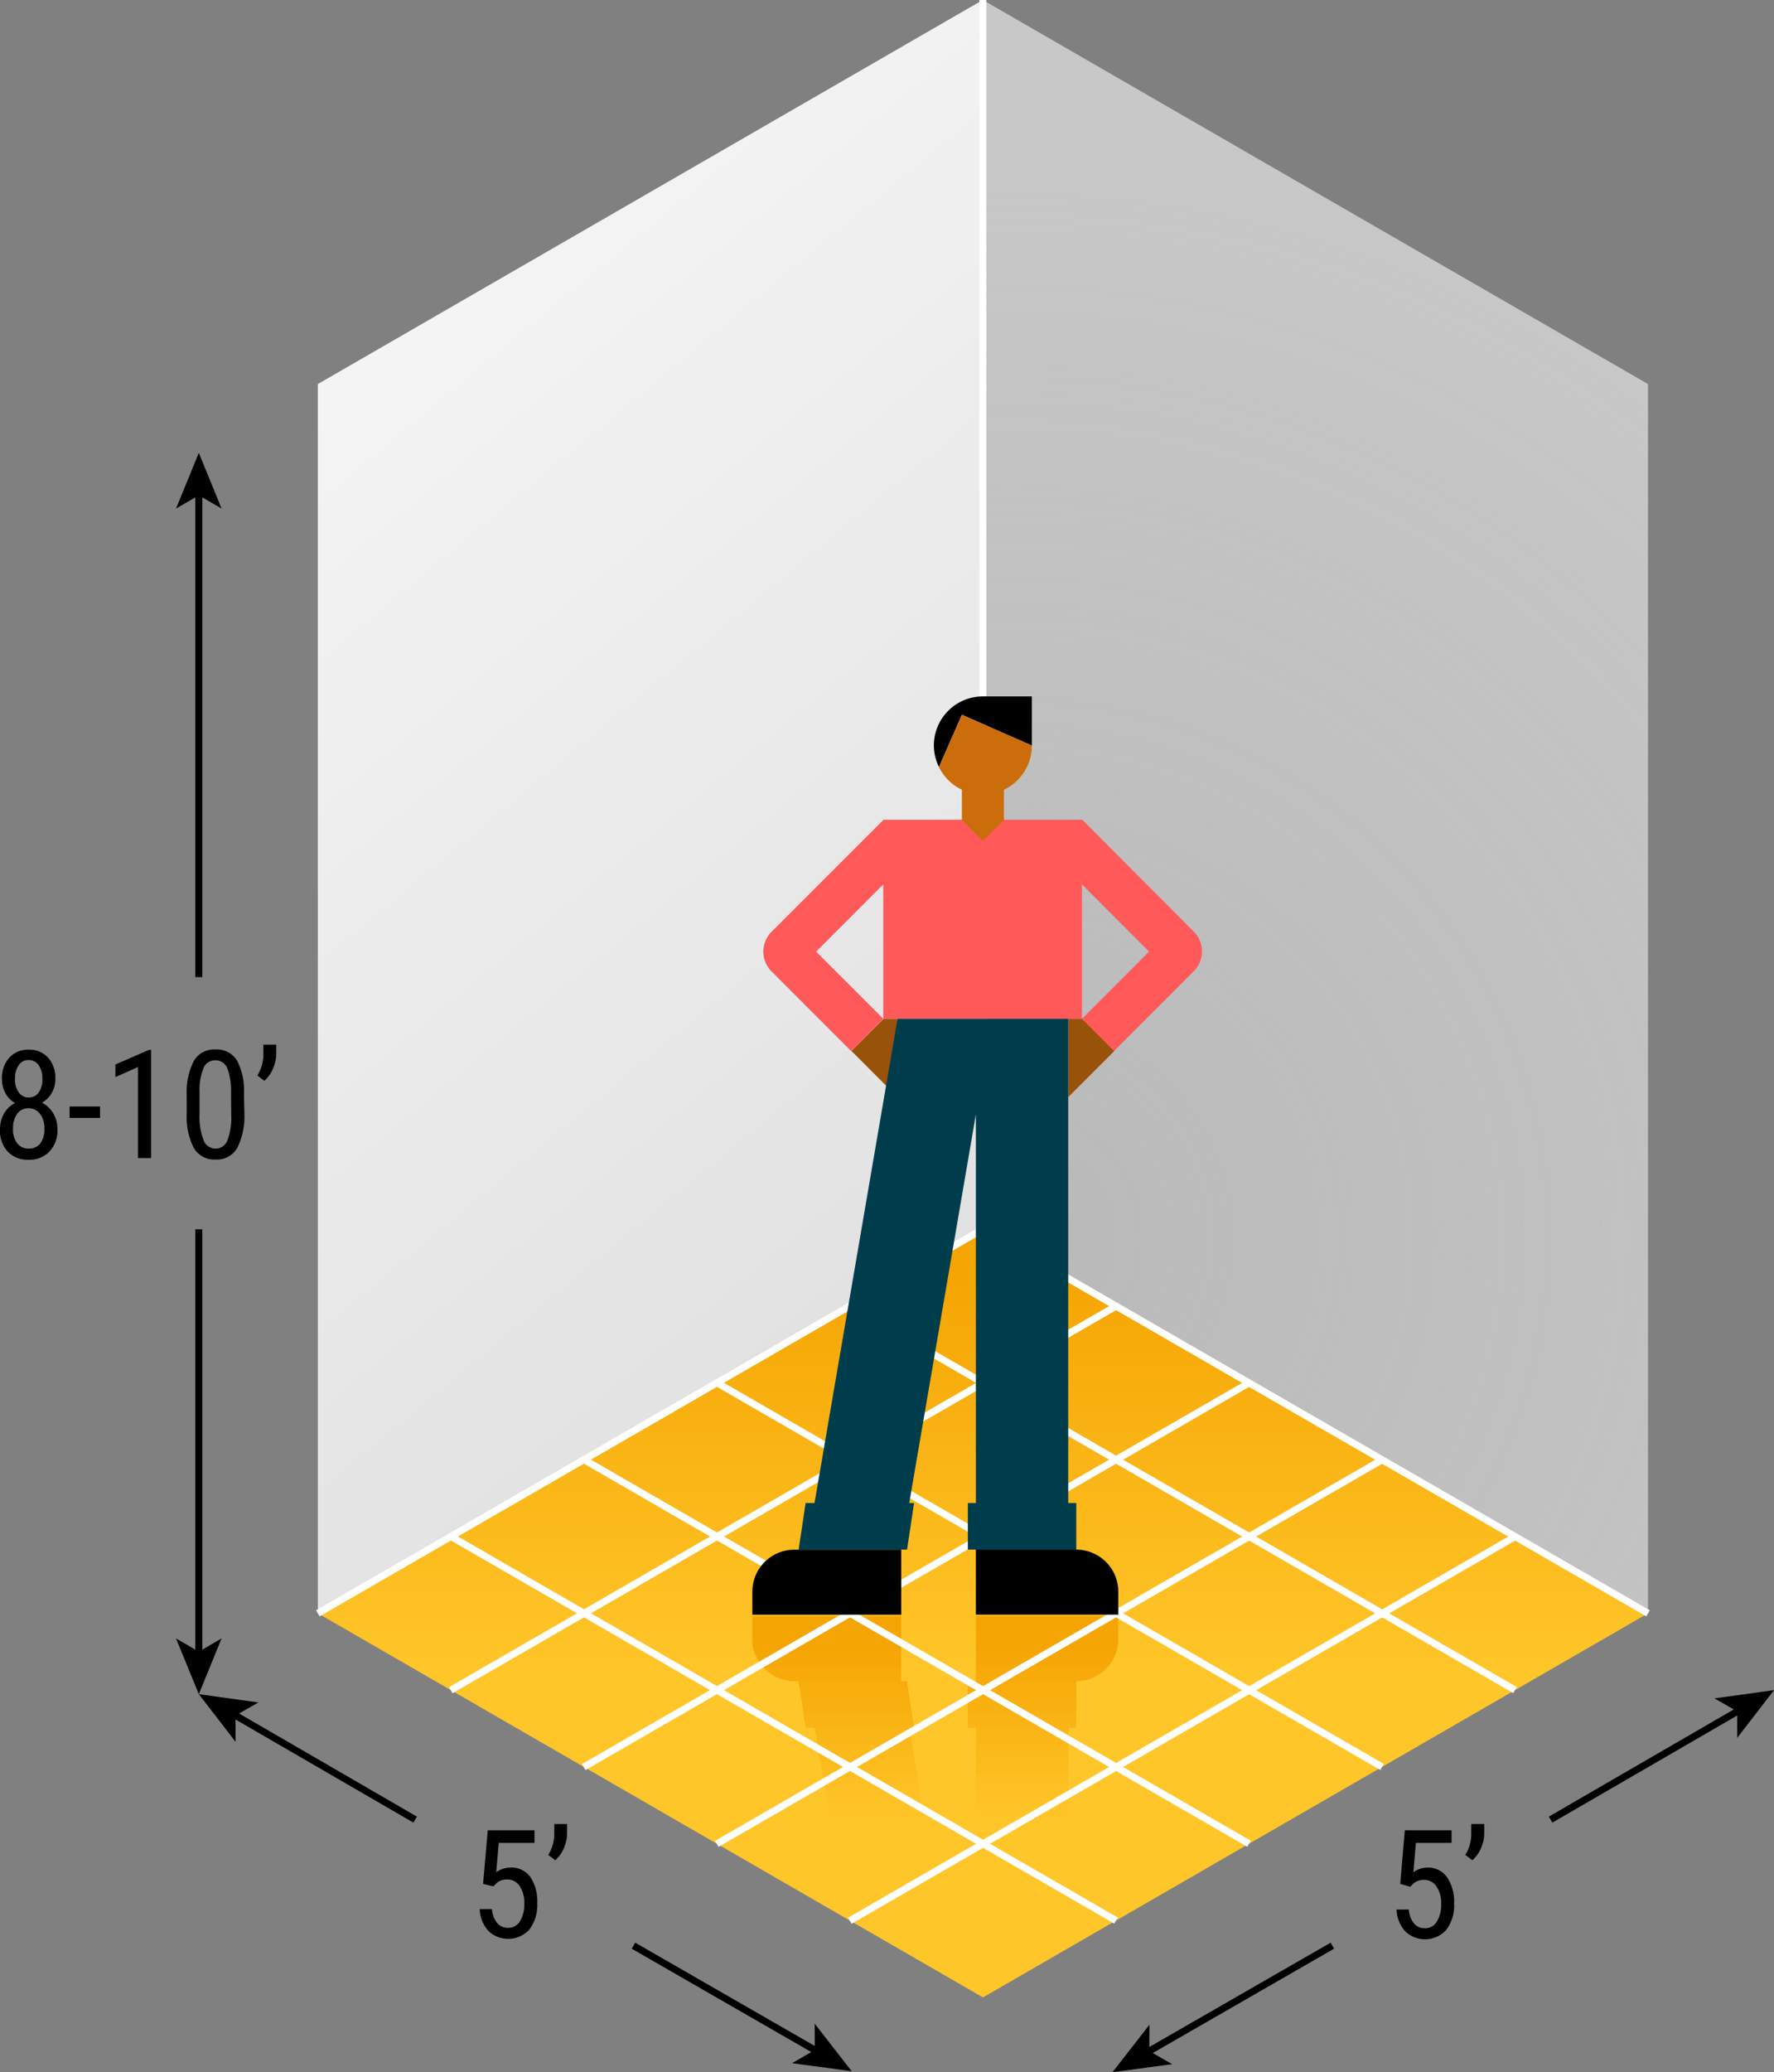 <svg xmlns="http://www.w3.org/2000/svg" xmlns:xlink="http://www.w3.org/1999/xlink" viewBox="0 0 253.39 295.89"><rect x="0" y="0" width="253.39" height="295.89" fill="#808080" stroke="none"/><defs><style>.a{fill:#e2e2e2;}.b{fill:url(#a);}.c{fill:#c8c8c8;}.d{opacity:0.5;fill:url(#b);}.e{fill:#ffc629;}.f{fill:url(#c);}.g{fill:url(#d);}.h{fill:#fff;}.i{fill:#995209;}.j{fill:#ff595a;}.k{fill:#003d4c;}.l{fill:#cc6d0c;}</style><linearGradient id="a" x1="-13.32" y1="-12.89" x2="139.68" y2="171.6" gradientUnits="userSpaceOnUse"><stop offset="0" stop-color="#fff"/><stop offset="1" stop-color="#fff" stop-opacity="0"/></linearGradient><radialGradient id="b" cx="144.4" cy="176.68" r="160.69" gradientUnits="userSpaceOnUse"><stop offset="0" stop-color="#aaa"/><stop offset="1" stop-color="#aaa" stop-opacity="0"/></radialGradient><linearGradient id="c" x1="140.4" y1="181.74" x2="140.4" y2="238.75" gradientUnits="userSpaceOnUse"><stop offset="0" stop-color="#f5a503"/><stop offset="1" stop-color="#f5a503" stop-opacity="0"/></linearGradient><linearGradient id="d" x1="133.59" y1="235.08" x2="133.59" y2="259.78" xlink:href="#c"/></defs><title>5x5</title><polygon points="253.4 241.33 244.88 242.51 247.64 244.09 221.23 259.39 221.73 260.25 248.14 244.95 248.14 248.14 253.4 241.33"/><polygon points="190.55 278.25 190.06 277.39 164.16 292.29 164.18 289.11 158.9 295.89 167.42 294.74 164.66 293.15 190.55 278.25"/><polygon points="121.65 295.75 116.37 288.96 116.38 292.14 90.73 277.39 90.23 278.25 115.88 293.01 113.13 294.6 121.65 295.75"/><polygon points="59.55 259.39 34.15 244.67 36.91 243.09 28.4 241.91 33.65 248.72 33.65 245.53 59.05 260.25 59.55 259.39"/><polygon points="28.9 235.55 28.9 175.53 27.9 175.53 27.9 235.55 25.14 233.95 28.4 241.91 31.65 233.95 28.9 235.55"/><polygon points="31.65 72.62 28.4 64.66 25.14 72.62 27.9 71.02 27.9 139.53 28.9 139.53 28.9 71.02 31.65 72.62"/><path d="M7.91,154a4.08,4.08,0,0,1-.51,2.05A3.78,3.78,0,0,1,6,157.46,3.82,3.82,0,0,1,7.62,159a4.33,4.33,0,0,1,.59,2.24,4.41,4.41,0,0,1-1.13,3.17,3.92,3.92,0,0,1-3,1.19,3.92,3.92,0,0,1-3-1.19A4.4,4.4,0,0,1,0,161.21,4.49,4.49,0,0,1,.57,159a3.84,3.84,0,0,1,1.57-1.5,3.59,3.59,0,0,1-1.36-1.4,4.11,4.11,0,0,1-.5-2,4.37,4.37,0,0,1,1.05-3.08,3.6,3.6,0,0,1,2.77-1.14,3.6,3.6,0,0,1,2.76,1.13A4.35,4.35,0,0,1,7.91,154Zm-1.57,7.16a3.35,3.35,0,0,0-.62-2.11,2,2,0,0,0-1.64-.8,1.93,1.93,0,0,0-1.63.8,3.45,3.45,0,0,0-.59,2.11,3.25,3.25,0,0,0,.58,2.07A2,2,0,0,0,4.1,164a2,2,0,0,0,1.66-.74A3.25,3.25,0,0,0,6.34,161.17ZM6.05,154a3.17,3.17,0,0,0-.54-1.91,1.69,1.69,0,0,0-1.41-.73,1.66,1.66,0,0,0-1.42.72A3.23,3.23,0,0,0,2.15,154,3.07,3.07,0,0,0,2.69,156a1.7,1.7,0,0,0,1.41.71,1.69,1.69,0,0,0,1.43-.72A3.14,3.14,0,0,0,6.05,154Z"/><path d="M14.29,159.63H9.94V158h4.35Z"/><path d="M21.59,165.36H19.71v-13l-3.23,1.44V152l4.81-2.1h.3Z"/><path d="M34.9,158.81a10.27,10.27,0,0,1-1,5.08,3.35,3.35,0,0,1-3.11,1.68A3.38,3.38,0,0,1,27.73,164a9.5,9.5,0,0,1-1.06-4.85v-2.64a10,10,0,0,1,1-5,3.36,3.36,0,0,1,3.11-1.66,3.39,3.39,0,0,1,3.07,1.57,9.35,9.35,0,0,1,1,4.76ZM33,156.14a9.18,9.18,0,0,0-.53-3.59,1.8,1.8,0,0,0-1.72-1.15,1.76,1.76,0,0,0-1.69,1.13,8.42,8.42,0,0,0-.56,3.42v3.16a9.19,9.19,0,0,0,.56,3.65A1.81,1.81,0,0,0,30.8,164a1.76,1.76,0,0,0,1.67-1.15,8.81,8.81,0,0,0,.56-3.51Z"/><path d="M37.76,154.33l-1-.76a5.77,5.77,0,0,0,.86-2.87v-1.54h1.84v1.42a5.31,5.31,0,0,1-.47,2A4.62,4.62,0,0,1,37.76,154.33Z"/><path d="M200,269l.66-7.66h6.68v1.81h-5.1l-.36,4.18a3.49,3.49,0,0,1,2-.66,3.3,3.3,0,0,1,2.82,1.39,6.22,6.22,0,0,1,1,3.75,5.77,5.77,0,0,1-1.11,3.74,4.09,4.09,0,0,1-5.87.23,4.88,4.88,0,0,1-1.24-3.12h1.75a3.53,3.53,0,0,0,.75,2,2,2,0,0,0,1.56.67,1.91,1.91,0,0,0,1.69-.95,4.59,4.59,0,0,0,.62-2.54,4.21,4.21,0,0,0-.66-2.46,2.07,2.07,0,0,0-1.78-.95,2.18,2.18,0,0,0-1.49.49l-.49.49Z"/><path d="M210.3,265.62l-1-.76a5.75,5.75,0,0,0,.85-2.87v-1.54H212v1.42a5.31,5.31,0,0,1-.47,2.05A4.64,4.64,0,0,1,210.3,265.62Z"/><path d="M69,269l.67-7.66h6.67v1.81h-5.1l-.36,4.18a3.49,3.49,0,0,1,2-.66A3.3,3.3,0,0,1,75.74,268a6.22,6.22,0,0,1,1,3.75,5.77,5.77,0,0,1-1.11,3.74,4.09,4.09,0,0,1-5.87.23,4.88,4.88,0,0,1-1.24-3.12h1.75a3.53,3.53,0,0,0,.75,2,2,2,0,0,0,1.56.67,1.93,1.93,0,0,0,1.7-.95,4.68,4.68,0,0,0,.61-2.54,4.21,4.21,0,0,0-.66-2.46,2.07,2.07,0,0,0-1.78-.95,2.18,2.18,0,0,0-1.49.49l-.49.49Z"/><path d="M79.31,265.62l-1-.76a5.87,5.87,0,0,0,.86-2.87v-1.54H81v1.42a5.31,5.31,0,0,1-.47,2.05A4.74,4.74,0,0,1,79.31,265.62Z"/><polygon class="a" points="140.39 0 45.4 54.85 45.4 230.37 140.39 175.52 140.39 0"/><polygon class="b" points="140.39 0 45.4 54.85 45.4 230.37 140.39 175.52 140.39 0"/><polygon class="c" points="235.39 54.84 235.39 230.36 140.39 175.52 140.39 0 235.39 54.84"/><polygon class="d" points="235.39 54.84 235.39 230.36 140.39 175.52 140.39 0 235.39 54.84"/><polygon class="e" points="140.4 285.21 45.4 230.36 140.4 175.51 235.4 230.36 140.4 285.21"/><polygon class="f" points="140.4 285.21 45.4 230.36 140.4 175.51 235.4 230.36 140.4 285.21"/><path class="g" d="M139.39,230.77v9.29h-1.15v6.65h1.15v22.11h13.2V246.71h1.14v-6.65a6,6,0,0,0,6-6v-3.29Zm-9.52,15.94h.69l-1-6.65h-.84v-9.29H107.46v3.29a6,6,0,0,0,6,6h.61l1,6.65h1.28l3.79,22.11h13.52Z"/><rect class="h" x="111.4" y="191.97" width="1" height="109.7" transform="translate(-157.8 220.31) rotate(-60)"/><rect class="h" x="130.4" y="181" width="1" height="109.7" transform="translate(-138.8 231.28) rotate(-60)"/><rect class="h" x="149.4" y="170.03" width="1" height="109.7" transform="translate(-119.8 242.25) rotate(-60)"/><rect class="h" x="168.4" y="159.06" width="1" height="109.69" transform="translate(-100.8 253.22) rotate(-60)"/><rect class="h" x="57.05" y="213.41" width="109.7" height="1" transform="translate(-91.95 84.59) rotate(-29.99)"/><rect class="h" x="76.04" y="224.38" width="109.7" height="1" transform="translate(-94.89 95.55) rotate(-29.99)"/><rect class="h" x="95.05" y="235.35" width="109.7" height="1" transform="translate(-97.83 106.52) rotate(-29.99)"/><rect class="h" x="114.05" y="246.32" width="109.7" height="1" transform="translate(-100.77 117.49) rotate(-29.99)"/><polygon class="h" points="45.65 230.8 45.15 229.93 140.39 174.94 140.64 175.08 235.65 229.93 235.15 230.8 140.39 176.09 45.65 230.8"/><rect class="h" x="139.89" width="1" height="175.52"/><polygon class="i" points="152.58 156.66 159.18 150.06 154.58 145.47 152.58 145.47 152.58 156.66"/><polygon class="i" points="128.2 156.66 121.61 150.06 126.2 145.47 128.2 145.47 128.2 156.66"/><path class="j" d="M170.54,133.05l-15.95-16v0H126.2l-16,16a4,4,0,0,0,0,5.65l11.37,11.37,4.59-4.6-9.59-9.59,9.59-9.6v19.19h28.38V126.28l9.59,9.6-9.59,9.59,4.59,4.6,11.36-11.37A4,4,0,0,0,170.54,133.05Z"/><path d="M139.39,221.27h14.34a6,6,0,0,1,6,6v3.28a0,0,0,0,1,0,0H139.39a0,0,0,0,1,0,0v-9.28A0,0,0,0,1,139.39,221.27Z"/><path d="M107.45,221.27h21.27a0,0,0,0,1,0,0v3.28a6,6,0,0,1-6,6H107.45a0,0,0,0,1,0,0v-9.28A0,0,0,0,1,107.45,221.27Z" transform="translate(236.18 451.83) rotate(-180)"/><polygon class="k" points="152.58 214.62 152.58 145.47 128.2 145.47 116.34 214.62 115.07 214.62 114.07 221.27 129.56 221.27 130.56 214.62 129.87 214.62 139.39 159.12 139.39 214.62 138.24 214.62 138.24 221.27 153.73 221.27 153.73 214.62 152.58 214.62"/><path d="M147.39,106.44h0v-7h-7a7,7,0,0,0-7,7,6.92,6.92,0,0,0,.73,3.08l3.27-7.46,10,4.39h0Z"/><path class="l" d="M147.39,106.46l-10-4.39-3.27,7.46a6.92,6.92,0,0,0,3.27,3.23v4.33l3,3,3-3v-4.32A7,7,0,0,0,147.39,106.46Z"/></svg>